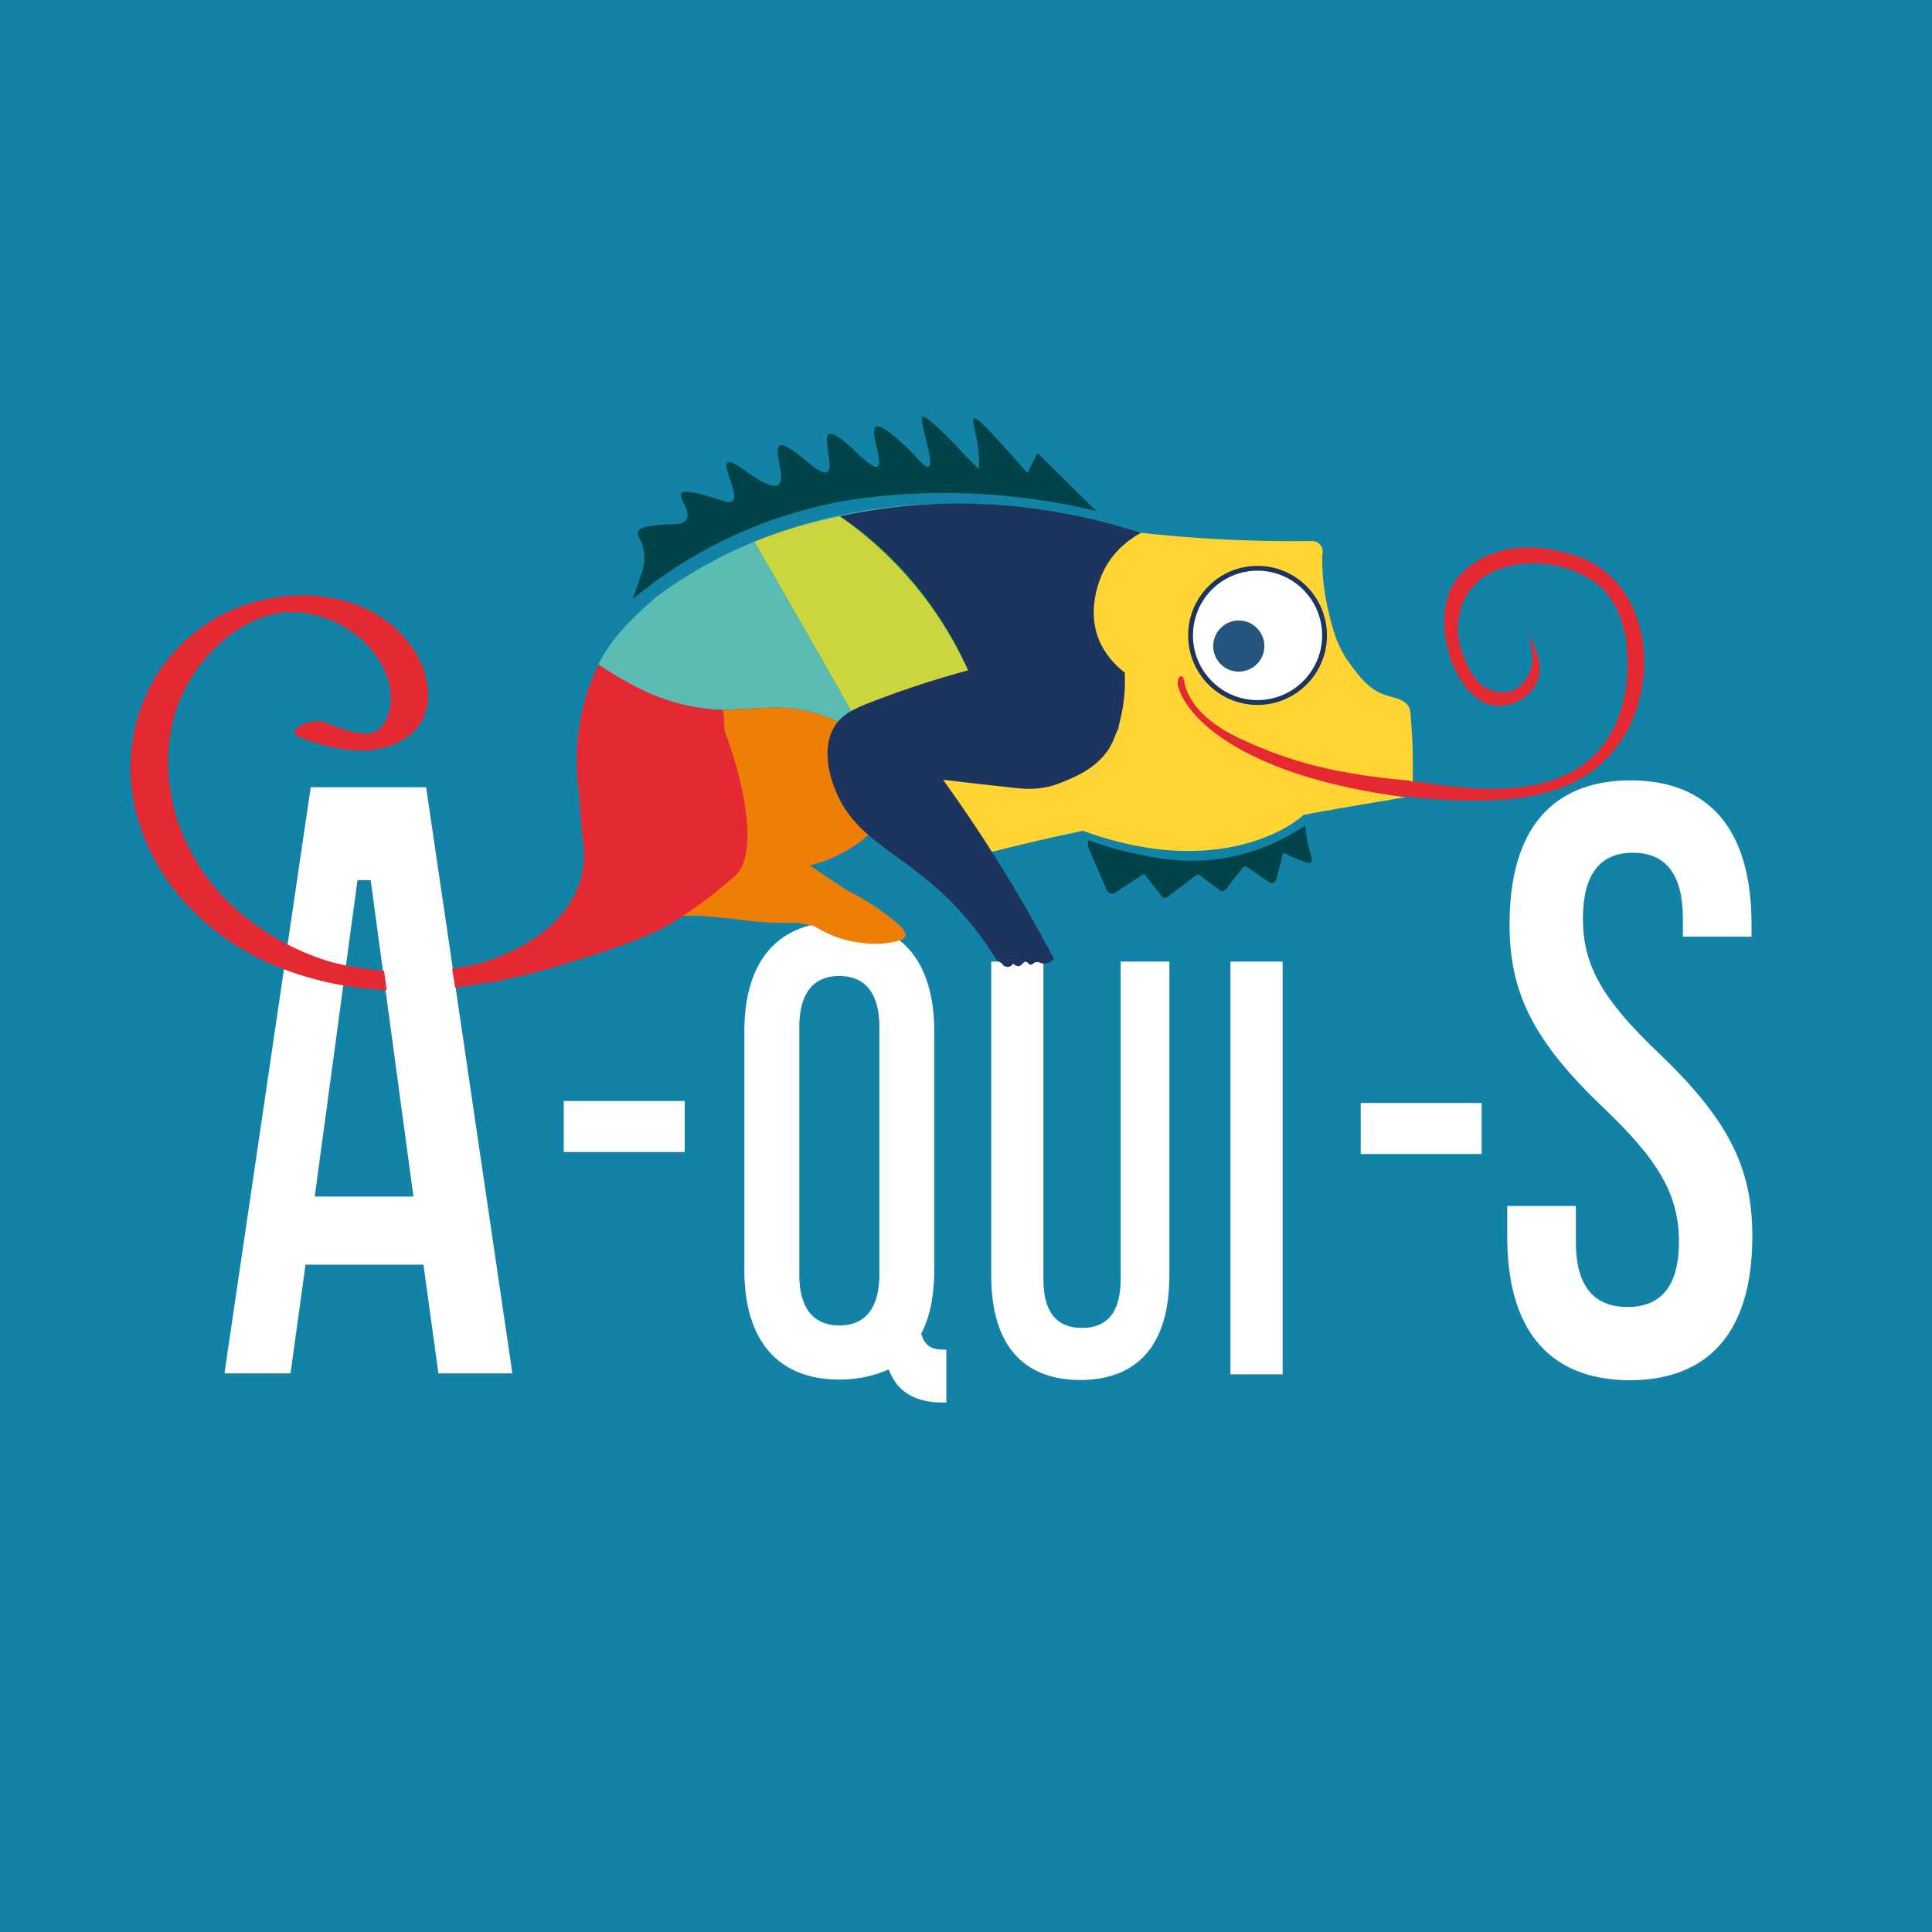 <?xml version="1.0" ?>
<svg xmlns="http://www.w3.org/2000/svg" viewBox="0 0 1200 1200" fill="none" version="1.2" baseProfile="tiny-ps">
	<g>
		<path d="M1200 0H0V1200H1200V0Z" fill="#1382A7"/>
		<path d="M193 488.959L139.41 853.039H180.46L189.76 785.489H263.01L272.31 853.039H318.26L264.67 488.959H193.01H193ZM195.49 743.199L222.05 546.659H230.23L256.79 743.199H195.49Z" fill="white"/>
		<path d="M425.29 683.859H350.18V715.539H425.29V683.859Z" fill="white"/>
		<path d="M572.65 829.86L572.15 828.45L572.81 827.11C577.78 817.07 580.3 804.18 580.3 788.8V640.67C580.3 596.76 559.35 572.58 521.31 572.58C483.27 572.58 462.32 596.76 462.32 640.67V788.8C462.32 832.71 483.27 856.89 521.31 856.89C531.11 856.89 540.37 855.19 548.84 851.85L551.95 850.62L553.35 853.66C558.68 865.26 569.57 871.14 585.71 871.14H587.79V838.33H587.58C581.05 838.33 575.41 837.69 572.64 829.87L572.65 829.86ZM546.19 791.65C546.19 806.07 541.87 823.26 521.32 823.26C500.77 823.26 496.45 806.07 496.45 791.65V637.83C496.45 623.41 500.77 606.22 521.32 606.22C541.87 606.22 546.19 623.41 546.19 637.83V791.65Z" fill="white"/>
		<path d="M920.27 685.1H845.16V716.78H920.27V685.1Z" fill="white"/>
		<path d="M1030.46 654.299C995.12 620.689 983.19 599.529 983.19 570.469C983.19 543.379 993.63 529.649 1014.23 529.649C1034.83 529.649 1045.27 543.379 1045.27 570.469V581.769H1087.91V574.189C1087.91 500.229 1047.04 484.699 1012.76 484.699C978.48 484.699 937.61 500.229 937.61 574.189C937.61 617.059 952.77 646.759 995.55 687.689C1030.89 721.299 1042.82 742.459 1042.82 771.519C1042.82 798.259 1032.05 811.809 1010.81 811.809C989.57 811.809 978.8 798.249 978.8 771.519V749.049H936.16V767.799C936.16 841.759 977.56 857.289 1012.29 857.289C1047.02 857.289 1088.42 841.759 1088.42 767.799C1088.42 724.929 1073.26 695.229 1030.48 654.299H1030.46Z" fill="white"/>
		<path d="M810.72 512.77C798.66 520.84 780.47 530.28 757.14 533.49C733.64 536.73 714.33 532.36 701.17 529.38C690.5 526.97 681.79 524.04 675.66 521.73C675.75 523.25 675.84 524.78 675.93 526.3C679.74 535.09 683.54 543.89 687.35 552.68C688.33 554.83 690.99 555.59 692.96 554.29L709.38 543.42C710.04 542.98 710.92 543.13 711.41 543.75L721.48 556.57C722.42 557.76 724.14 557.98 725.34 557.05L743.01 543.48C743.59 543.04 744.39 543.03 744.97 543.46L757.86 553.05C758.9 553.82 760.37 553.63 761.17 552.61L772.16 538.67C772.67 538.02 773.6 537.88 774.28 538.35L788.44 548.04C789.8 548.97 791.67 548.51 792.44 547.06C793.99 541.24 795.54 535.43 797.09 529.61C801.1 531.63 804.51 533.1 807 534.11C812.02 536.15 813.53 536.4 814.32 535.69C815.5 534.62 814.51 531.87 813.75 529.37C812.55 525.44 811.25 519.92 810.72 512.76V512.77Z" fill="#004449"/>
		<path d="M696.06 794.74C696.06 814.69 687.99 824.8 672.07 824.8C656.15 824.8 648.08 814.69 648.08 794.74V597.26H615.67V792.01C615.67 845.84 645.76 857.14 671 857.14C696.24 857.14 726.33 845.84 726.33 792.01V597.26H696.07V794.74H696.06Z" fill="white"/>
		<path d="M796.66 597.26H764.25V853.63H796.66V597.26Z" fill="white"/>
		<path d="M611.43 449.29C611.52 451.51 609.78 453.49 607.51 453.58L537.2 456.79C535.22 453.25 533.24 449.76 531.21 446.22C522.1 430.04 512.9 413.85 503.65 397.62C491.9 377.09 480.2 356.71 468.5 336.47C470.58 335.57 472.79 334.72 475.15 333.87C481.94 331.27 489.35 328.82 497.28 326.51C505.92 324.06 514.13 322.12 521.77 320.66C526.11 323.63 530.45 326.56 534.79 329.53C536.54 330.43 540.03 332.27 544.23 334.86C549.23 337.97 553.95 341.37 558.29 345.01C595.52 375.92 609.77 423.48 611.42 449.29H611.43Z" fill="#CBD63F"/>
		<path d="M531.21 446.219C532.91 449.619 534.94 453.159 537.2 456.789L535.36 456.879C532.76 455.089 528.71 452.439 523.71 449.849C521.82 448.909 519.93 447.959 518 447.159C516.68 446.499 515.36 445.979 513.99 445.599C503.23 441.259 491.15 438.989 477.7 439.609L449.1 440.929V440.979C448.2 440.979 447.31 440.929 446.41 440.839C445.23 440.789 443.96 440.699 442.54 440.559C441.69 440.509 440.7 440.419 439.8 440.319C438.62 440.229 436.97 439.989 434.89 439.659C434.75 439.659 434.61 439.659 434.37 439.609C430.5 439.039 425.45 438.149 419.88 436.679C397.23 430.779 380.67 419.169 372.55 413.419C372.5 413.369 372.5 413.279 372.41 413.279C372.13 413.089 371.8 412.949 371.66 412.809C371.94 412.339 372.13 411.909 372.41 411.349C372.41 411.349 373.31 409.649 374.16 408.049C384.3 389.269 409.27 369.499 409.27 369.499C417.62 363.409 430.31 354.919 446.74 346.429C450.85 344.309 458.25 340.629 468.49 336.469C480.19 356.709 491.89 377.099 503.64 397.619C512.89 413.849 522.09 430.039 531.2 446.219H531.21Z" fill="#5ABCB2"/>
		<path d="M684.33 327.689C633.23 317.449 588.21 326.269 558.29 345.009C553.95 341.379 549.23 337.979 544.23 334.859C540.03 332.259 536.54 330.419 534.79 329.529C530.45 326.559 526.11 323.629 521.77 320.659C514.13 322.119 505.91 324.059 497.28 326.509C489.35 328.819 481.94 331.279 475.15 333.869C504.5 322.639 552.21 309.709 610.43 313.669C628.5 314.939 654.27 318.249 684.32 327.679L684.33 327.689Z" fill="#5ABCB2"/>
		<path d="M513.99 445.59C510.83 444.33 507.45 443.3 503.87 442.5C494.83 440.47 485.21 440.17 483.51 440.17C479.96 440.11 476.93 440.17 474.72 440.35C472.65 440.37 470.66 440.46 468.59 440.48H468.52C462.1 440.63 455.6 440.78 449.17 440.92L477.72 439.62C491.15 439.01 503.23 441.27 513.99 445.58V445.59Z" fill="#E52933"/>
		<path d="M474.839 439.75C472.859 440.06 470.799 440.3 468.589 440.48H468.519C462.849 441.04 456.289 441.34 449.179 440.99H449.109V440.92L474.859 439.75H474.839Z" fill="#048E67"/>
		<path d="M538.089 458.389C537.709 458.259 537.259 458.059 536.889 457.999L536.809 457.929C535.829 457.599 534.929 457.199 533.959 456.949L537.209 456.799C537.529 457.299 537.779 457.879 538.089 458.389Z" fill="#048E67"/>
		<path d="M822.659 392.8C823.699 415.74 805.889 435.26 782.949 436.3C759.929 437.35 740.569 419.53 739.519 396.58C738.469 373.56 756.139 354.06 779.159 353.01C802.099 351.97 821.619 369.78 822.659 392.8Z" fill="#FFD433"/>
		<path d="M822.659 392.8C823.699 415.74 805.889 435.26 782.949 436.3C759.929 437.35 740.569 419.53 739.519 396.58C738.469 373.56 756.139 354.06 779.159 353.01C802.099 351.97 821.619 369.78 822.659 392.8Z" fill="white" stroke="#24557F" stroke-width="1.2" stroke-miterlimit="10"/>
		<path d="M753.559 401.989C753.959 410.799 761.379 417.539 770.119 417.139C778.929 416.739 785.719 409.359 785.309 400.549C784.919 391.899 777.479 384.999 768.669 385.399C759.939 385.799 753.169 393.339 753.559 401.999V401.989Z" fill="#24557F"/>
		<path d="M725.23 419.628C719.46 424.458 724.7 443.268 734.92 455.458C741.79 463.648 750.09 468.218 782.8 477.028C810.9 484.598 829.23 489.438 859.58 493.248C876.96 495.428 897.7 497.238 910.28 497.258C934.15 497.298 975.2 497.368 1000.8 468.068C1021.77 444.058 1025.67 408.778 1016.74 383.938C1014.75 378.398 1010.4 366.748 999.04 356.738C988.15 347.148 976.74 344.278 970.03 342.668C963.88 341.198 935.35 334.368 913.41 351.298C910.53 353.518 906.57 356.568 903.23 361.868C887.38 386.978 903.85 433.258 926.57 437.978C936.44 440.028 949.09 434.568 954.01 424.878C960.93 411.228 949.69 394.758 949.2 394.898C948.81 395.008 954.48 405.828 950.27 416.848C949.63 418.518 946.57 426.518 938.57 429.208C932.5 431.248 927.04 429.058 925.18 428.288C916.39 424.618 912.7 416.138 909.95 409.828C907.89 405.108 903.62 394.918 906.33 382.078C906.99 378.948 908.72 371.208 915.03 364.128C923.19 354.978 934.12 352.428 938.04 351.518C938.04 351.518 939.57 351.158 941.14 350.898C972.06 345.798 992.11 362.748 992.11 362.748C1010.6 378.378 1010.78 402.768 1010.86 413.618C1010.9 418.518 1010.84 445.058 993.46 465.518C965.27 498.688 908.54 489.888 880.83 485.588C843.39 479.778 813.69 465.188 797.08 456.858C754.34 435.428 732.45 413.598 725.24 419.628H725.23Z" fill="#E52933"/>
		<path d="M838.51 412.33C830.19 401.13 827.69 390.57 824.9 378.74C823.03 370.84 821.04 359.25 821.27 344.92C821.34 344.71 822.43 341.33 820.12 338.49C817.82 335.67 814.3 336.03 814.08 336.06C795.25 336.31 775.2 335.95 754.07 334.75C729.22 333.33 705.95 330.91 684.43 327.91C681.38 338.05 679.99 346.74 679.29 353.06C677.57 368.7 675.39 386.52 685.17 402.69C689.57 409.96 694.89 414.89 698.57 417.83C698.57 417.83 698.23 421.76 698.25 422.06C697.96 424.57 697.69 426.83 697.37 429.62C695.02 450.01 694.98 451.52 694.82 452.42C694.82 452.42 694.79 452.55 694.76 452.68C694.43 454.2 676.81 479.58 627.89 483.09C601.49 484.99 589.27 478.55 585.73 484.32C582.78 489.14 586.94 500.6 616.11 529.11C629.24 525.75 642.69 522.53 656.48 519.47C661.89 518.27 667.25 517.11 672.59 516C732.88 538.02 774.05 526.46 794.43 516.22C803.75 511.51 808.73 507.14 809.21 506.38C809.42 506.15 812.65 505.56 817.41 504.68C831.93 502.02 861.13 497.15 870.15 495.63H870.3C871.92 495.4 872.87 495.21 872.87 495.21C775.75 482.55 738.11 448.19 731.8 426.6C730.13 420.69 734.79 417.59 735.3 422.3L735.51 422.07C735.51 422.07 735.41 442.48 770 458.64C802.71 474.01 831.33 480.83 874.98 484.84C875.13 484.84 875.35 484.9 875.5 484.89C876.16 485.11 876.81 485.33 877.47 485.56C877.59 478.17 877.55 471.91 877.47 467.1C877.39 461.93 877.1 457.6 876.54 448.94C876.06 441.64 875.87 440.42 874.95 438.89C871.84 433.71 865.7 433.68 859.36 431.29C849.93 427.73 844.72 420.72 838.51 412.36V412.33Z" fill="#FFD433"/>
		<path d="M680.82 317.379C668.7 305.399 656.59 293.409 644.47 281.429C642.35 285.539 640.23 289.639 638.11 293.749C586.55 235.329 610.34 264.519 607.98 290.979C607.45 292.479 577.62 257.489 572.71 258.849C570.65 263.229 588.1 307.109 567.92 282.589C515.35 229.949 567.54 314.189 533.73 282.759C491.65 241.179 533.46 312.099 503.45 288.589C457.02 247.779 511.37 326.519 464.3 293.459C433.69 270.409 468.78 316.479 450.35 311.509C396.76 293.539 441.88 320.779 421.44 325.499C402.64 325.719 397.07 327.769 396.25 330.419C395.56 332.639 397.97 334.479 399.39 339.829C400.79 345.099 400.24 349.899 399.47 353.339C397.34 359.539 395.21 365.749 393.08 371.949C410.3 357.739 435.89 339.969 470.08 326.499C492.32 317.739 512.75 312.939 529.58 310.259C549.83 307.359 574.39 305.419 602.23 306.499C632.94 307.689 659.51 312.249 680.83 317.389L680.82 317.379Z" fill="#004449"/>
		<path d="M562.34 581.549C561.79 583.159 559.77 583.86 558.19 584.32C539.61 589.71 519.42 582.01 519.42 582.01C516.05 580.73 511.16 578.609 505.55 575.189C502.48 574.539 499.41 573.889 496.34 573.239C480.22 573.479 469.46 572.579 462.41 571.619C453.04 570.359 447.54 569.879 436.52 568.939C436 568.899 434.76 568.719 433.11 568.729C431.26 568.739 428.16 568.809 424.17 568.909L423.73 568.929C435.35 561.079 445.02 551.179 454.95 536.979L449.9 453.679L449.1 440.999V440.929L477.72 439.629C491.15 439.019 503.23 441.279 513.99 445.589C515.42 446.039 516.69 446.579 517.98 447.179C517.98 447.179 521.15 448.529 523.72 449.879C536.51 456.559 543.57 471.079 543.57 471.079C548.24 480.689 548.6 489.469 548.49 493.849C548.24 503.929 544.96 511.51 542.95 515.39C539.05 519.19 533.77 523.62 526.95 527.7C517.82 533.16 509.26 535.999 502.95 537.549C510.52 542.619 518.1 547.7 525.67 552.77H525.74C537.05 558.43 545.5 564.199 551.3 568.609C560.85 575.859 563.1 579.329 562.34 581.559V581.549Z" fill="#EE7E05"/>
		<path d="M457.411 543.079C455.151 545.369 442.161 556.999 424.211 568.899C424.191 568.909 424.001 569.039 423.851 569.139C405.711 581.499 382.831 588.899 346.961 599.919C333.031 604.179 318.411 607.649 304.271 610.439L303.641 596.569C343.811 582.539 368.611 555.689 361.491 517.939L359.501 492.009C357.641 478.709 355.091 447.189 371.451 413.399C371.511 413.179 371.661 413.019 371.721 412.799C371.871 412.939 372.181 413.069 372.481 413.279C372.551 413.279 372.561 413.349 372.641 413.419C386.041 421.899 405.231 434.259 429.981 438.829C431.471 439.129 432.961 439.359 434.451 439.589C434.681 439.649 434.821 439.649 434.971 439.639C436.611 439.929 438.251 440.159 439.881 440.299C440.771 440.409 441.741 440.509 442.631 440.539C443.971 440.699 445.231 440.789 446.491 440.809C447.381 440.919 448.271 440.949 449.161 440.979V440.909H449.231V441.129L450.041 453.879C465.151 494.189 469.191 531.179 457.431 543.079H457.411Z" fill="#E52933"/>
		<path d="M521.779 320.66C545.199 315.66 577.409 311.25 615.599 313.32C654.069 315.4 685.819 323.37 708.639 330.94C699.019 331.39 684.709 333.08 668.519 339.06C657.139 343.26 639.459 349.79 624.209 366.76C607.599 385.23 602.909 406.01 601.369 416.34C596.029 404.67 588.859 391.48 579.179 377.82C559.939 350.68 538.349 332.37 521.789 320.67L521.779 320.66Z" fill="#05A453"/>
		<path d="M208.03 598.15C200.55 596.34 141.46 579.57 115.39 522.74C99.01 487.03 100.03 443.48 125 411.95C135.6 398.57 150.01 387.09 166.61 382.31C182.3 377.8 198.85 380.87 212.93 388.8C229.71 398.25 243.94 416.41 242.59 436.54C242.11 443.76 237.95 454.52 229.81 455.5C220.88 456.57 210.44 451.99 202.31 448.86C197.54 447.03 189.98 448.32 185.77 451.04C181.66 453.69 182.43 456.52 186.71 458.17C207.45 466.15 234.56 471.65 253.85 457.06C272.32 443.09 267.08 416.89 254.97 400.53C227.38 363.24 170.78 362.45 133.52 384.17C94.03 407.18 74.46 452.82 82.95 497.39C92.09 545.38 128.13 582.41 172.46 600.49C194.33 609.41 217.15 613.92 240.2 615.02L238.54 603C229.02 602.25 218.79 600.75 208.03 598.15Z" fill="#E52933"/>
		<path d="M357.32 592.059C357.32 592.059 357.22 590.819 355.61 589.689C344.53 581.949 303.64 596.559 303.64 596.559C303.64 596.559 295.15 599.579 280.84 601.669L282.7 613.409C306.4 610.609 329.87 604.839 352.33 597.139C354.77 596.299 357.58 594.219 357.33 592.059H357.32Z" fill="#E52933"/>
		<path d="M698.57 417.82C698.81 421.93 698.9 427.8 698.05 434.76C695.57 455.19 688.51 465.53 688.51 465.53C680.3 477.55 668.12 482.46 658.97 486.15C658.34 486.4 657.28 486.83 655.83 487.32C644.58 491.09 635.02 489.94 628.82 489.23C617.35 487.91 602.92 486.43 585.74 484.31C596.77 499.58 607.98 516.09 619.13 533.86C632.57 555.28 644.35 576.01 654.67 595.72C651.47 598.46 649.22 598.78 647.72 598.49C646.15 598.19 645.28 597.33 643.6 597.57C641.83 597.82 641.56 599.29 640.14 599.19C638.65 599.08 638.48 597.43 637.14 597.34C635.43 597.23 634.78 599.84 632.75 600.11C631.5 600.28 630.3 599.48 629.29 598.49C628.61 599.77 627.27 600.57 625.83 600.57C624.39 600.57 623.05 599.77 622.37 598.49C621.21 597.69 620.04 596.9 618.88 596.1C616.78 592.67 613.19 587.06 608.29 580.49C570.53 529.92 532.96 528.12 518.28 489.32C516.38 484.3 509.5 465.18 518.51 450.93C523.3 443.36 530.69 440.15 540.51 436.31C555.19 430.58 575.65 423.31 601.37 416.34C590.68 392.71 572.6 362.29 541.81 335.91C535.07 330.14 528.34 325.08 521.77 320.66C534.92 317.81 549.2 315.51 564.51 314.14C623.02 308.9 672.9 319.39 708.65 330.95C702.93 334.07 693.61 340.35 686.99 351.69C685.73 353.86 672.6 377.21 683.86 400.36C688.26 409.41 694.72 414.98 698.58 417.84L698.57 417.82Z" fill="#1D345E"/>
		<path d="M822.659 392.8C823.699 415.74 805.889 435.26 782.949 436.3C759.929 437.35 740.569 419.53 739.519 396.58C738.469 373.56 756.139 354.06 779.159 353.01C802.099 351.97 821.619 369.78 822.659 392.8Z" fill="white" stroke="#1D345E" stroke-width="3" stroke-miterlimit="10"/>
		<path d="M753.559 401.989C753.959 410.799 761.379 417.539 770.119 417.139C778.929 416.739 785.719 409.359 785.309 400.549C784.919 391.899 777.479 384.999 768.669 385.399C759.939 385.799 753.169 393.339 753.559 401.999V401.989Z" fill="#24557F"/>
	</g>
</svg>